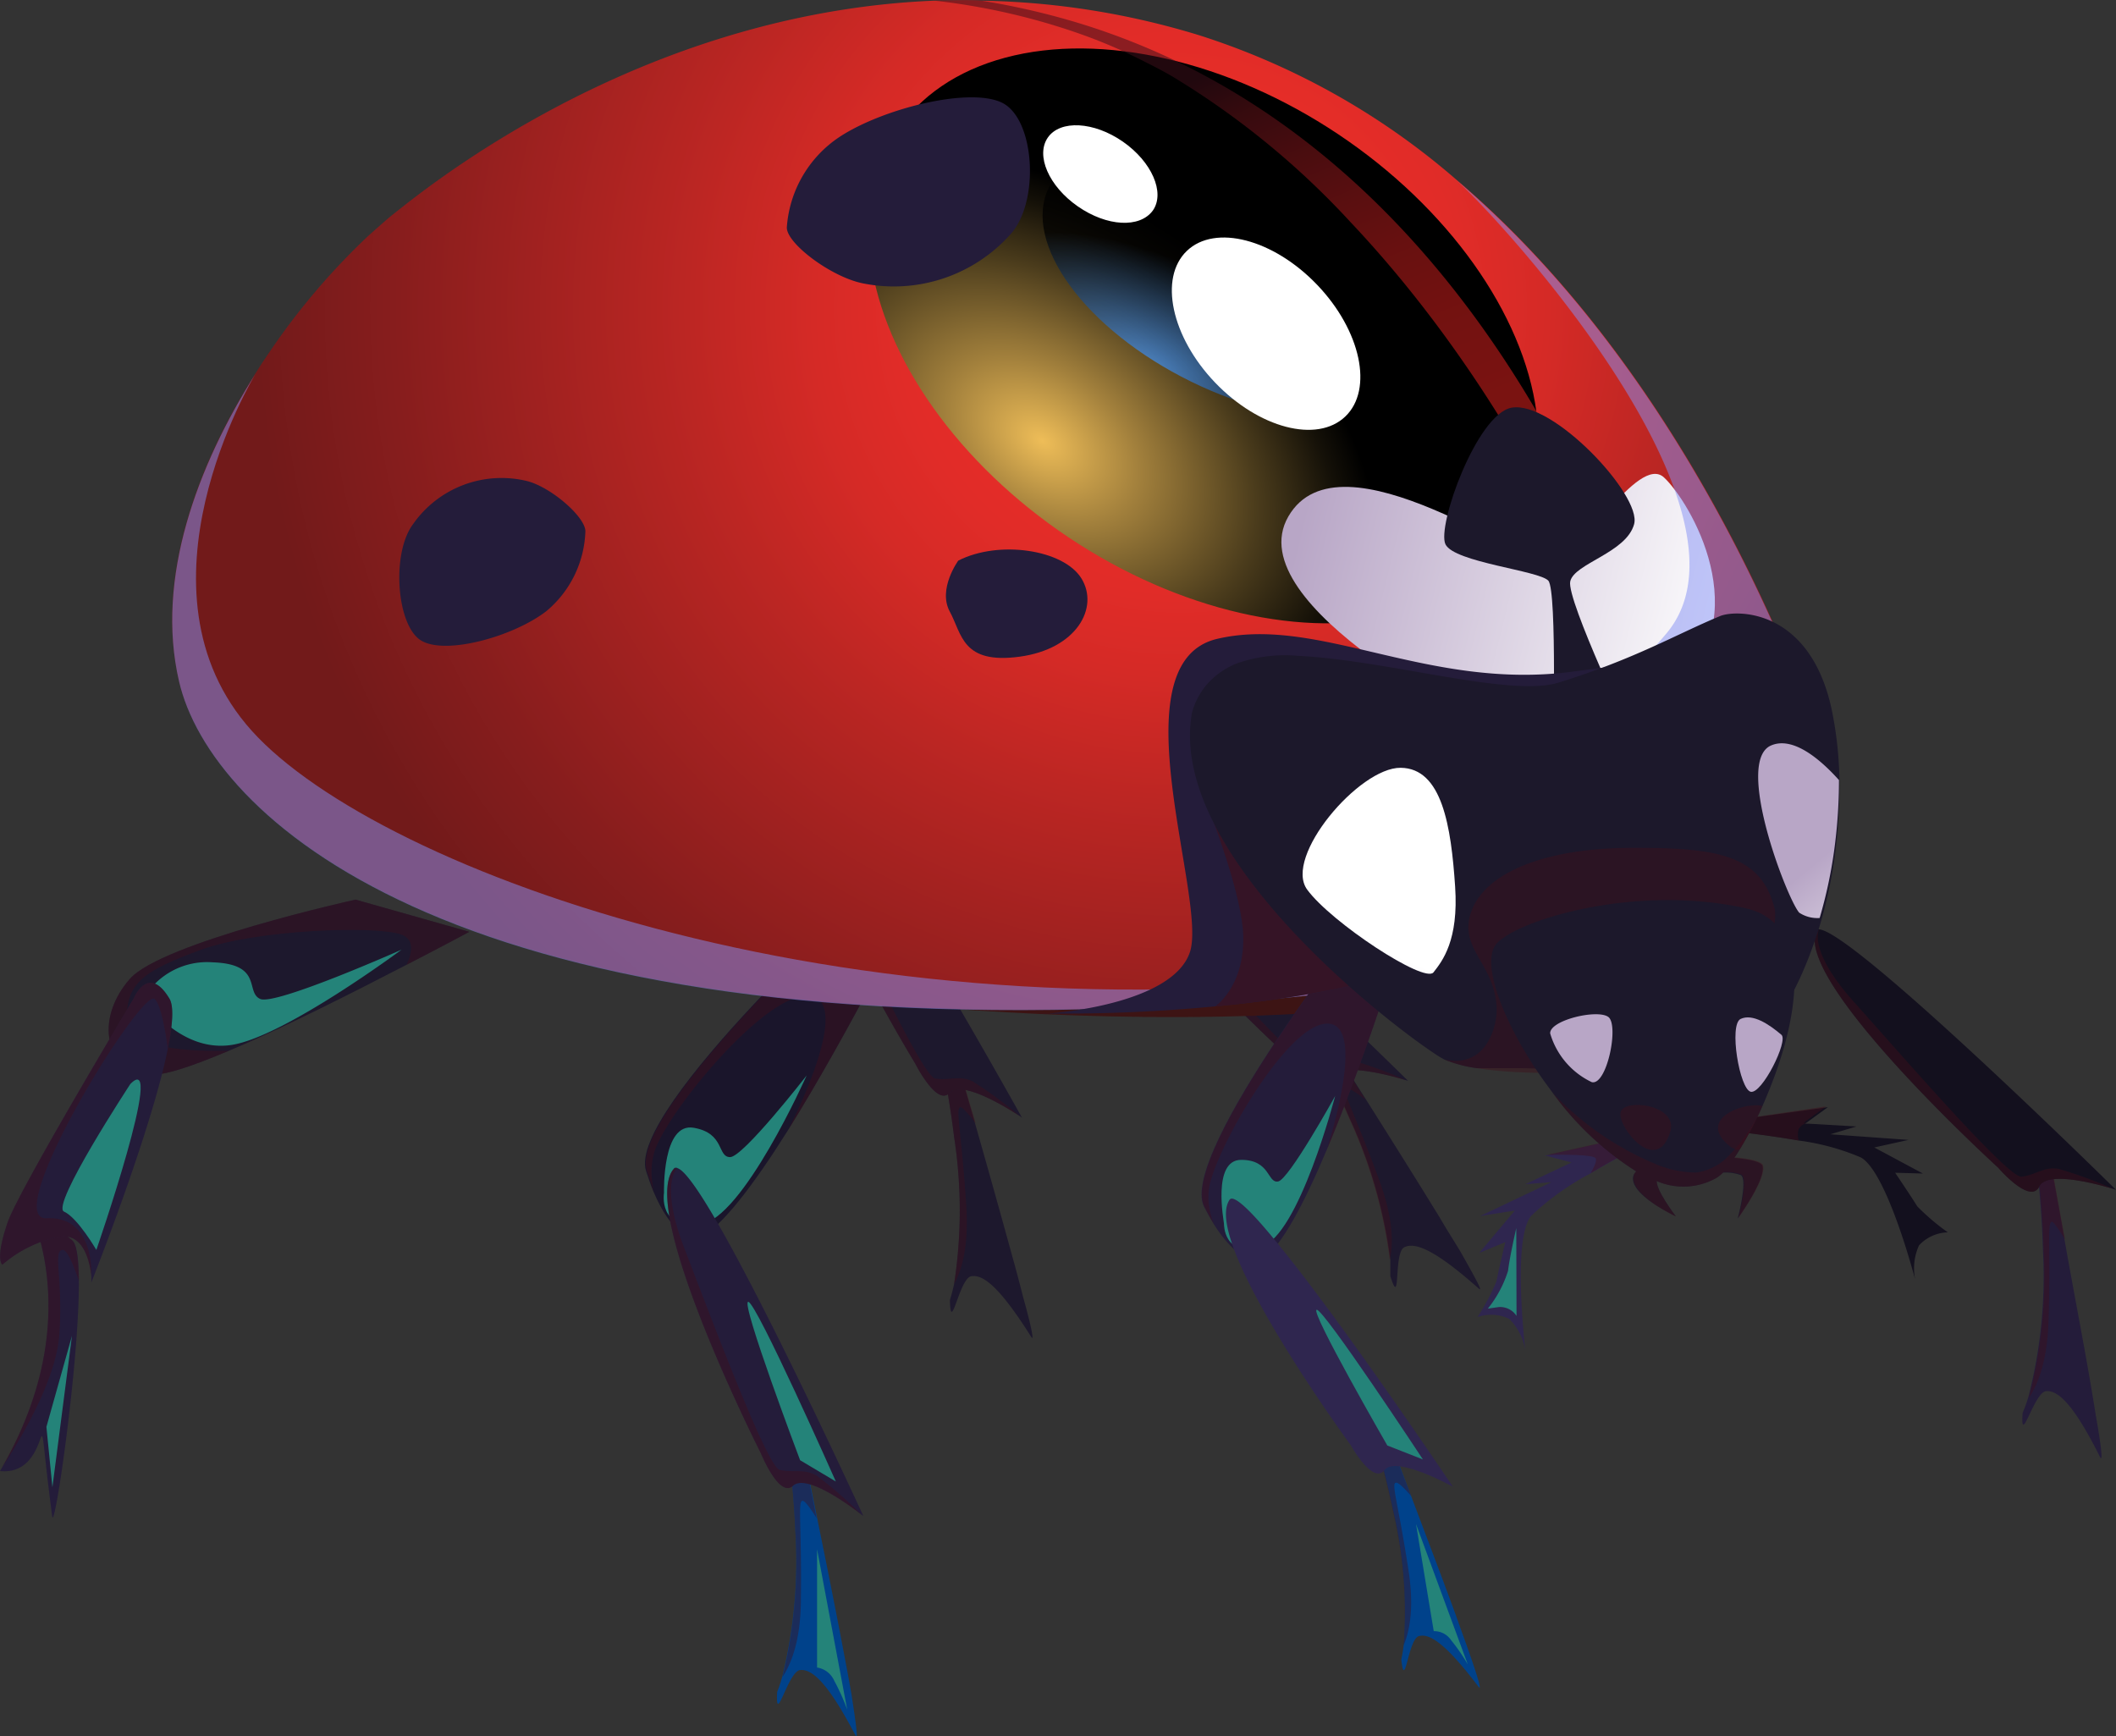 <svg xmlns="http://www.w3.org/2000/svg" xmlns:xlink="http://www.w3.org/1999/xlink" viewBox="0 0 162.3 133.18">
  <rect x="0" y="0" width="162.3" height="133.18" fill="#333333" stroke="none"/>
  <defs>
    <filter id="bbb561c7-63e8-4db6-a931-a74d41edace9" x="25.83" y="-8212.71" width="105.18" height="32766" filterUnits="userSpaceOnUse" color-interpolation-filters="sRGB">
      <feFlood flood-color="#fff" result="bg"/>
      <feBlend in="SourceGraphic" in2="bg"/>
    </filter>
    <mask id="a966d278-0d72-4aaf-a440-10b8d5e22b05" x="25.83" y="-8212.71" width="105.18" height="32766" maskUnits="userSpaceOnUse">
      <g style="filter: url(#bbb561c7-63e8-4db6-a931-a74d41edace9)"/>
    </mask>
    <radialGradient id="b7d645c0-ebcd-4ca3-9a4d-0e700c9ccf94" data-name="Áåçûìÿííûé ãðàäèåíò 24" cx="332.31" cy="146.85" r="65.66" gradientTransform="translate(-267.42 -126.67) rotate(-3.89)" gradientUnits="userSpaceOnUse">
      <stop offset="0" stop-color="#fff"/>
      <stop offset="0.24" stop-color="#fdfdfd"/>
      <stop offset="0.38" stop-color="#f4f4f4"/>
      <stop offset="0.49" stop-color="#e7e7e7"/>
      <stop offset="0.59" stop-color="#d3d3d3"/>
      <stop offset="0.67" stop-color="#b9b9b9"/>
      <stop offset="0.76" stop-color="#9a9a9a"/>
      <stop offset="0.83" stop-color="#747474"/>
      <stop offset="0.9" stop-color="#494949"/>
      <stop offset="0.97" stop-color="#191919"/>
      <stop offset="1"/>
    </radialGradient>
    <filter id="be951932-0b56-4504-952f-a75fcf34bbd7" x="116.8" y="-8212.71" width="15.27" height="32766" filterUnits="userSpaceOnUse" color-interpolation-filters="sRGB">
      <feFlood flood-color="#fff" result="bg"/>
      <feBlend in="SourceGraphic" in2="bg"/>
    </filter>
    <mask id="ab469a13-29ba-419c-92b4-30e295485817" x="116.8" y="-8212.71" width="15.27" height="32766" maskUnits="userSpaceOnUse">
      <g style="filter: url(#be951932-0b56-4504-952f-a75fcf34bbd7)"/>
    </mask>
    <linearGradient id="b38c35e1-bf59-48d8-b2e3-80a7a285e2cb" data-name="Áåçûìÿííûé ãðàäèåíò 213" x1="2128.83" y1="312.98" x2="2122.53" y2="288.78" gradientTransform="matrix(-0.97, -0.24, -0.24, 0.97, 2256.86, 312.58)" gradientUnits="userSpaceOnUse">
      <stop offset="0"/>
      <stop offset="0.41" stop-color="#6e6e6e"/>
      <stop offset="0.82" stop-color="#d6d6d6"/>
      <stop offset="1" stop-color="#fff"/>
    </linearGradient>
    <filter id="b5dba5ea-8b37-41a5-a369-4c6d1fc37a1d" x="103.63" y="-8212.71" width="23" height="32766" filterUnits="userSpaceOnUse" color-interpolation-filters="sRGB">
      <feFlood flood-color="#fff" result="bg"/>
      <feBlend in="SourceGraphic" in2="bg"/>
    </filter>
    <mask id="a4ba878a-cdfb-435a-8c85-ce5865aa3a48" x="103.63" y="-8212.71" width="23" height="32766" maskUnits="userSpaceOnUse">
      <g style="filter: url(#b5dba5ea-8b37-41a5-a369-4c6d1fc37a1d)"/>
    </mask>
    <radialGradient id="aef8ffb1-ac52-4dcf-86cd-0a607c8467f9" cx="165.55" cy="80.79" r="21.34" gradientTransform="translate(-51.4 -33.76) rotate(-0.75)" xlink:href="#b7d645c0-ebcd-4ca3-9a4d-0e700c9ccf94"/>
    <filter id="f49d4669-5cc5-4dbe-b237-d3867a2c5d82" x="111.02" y="-8212.71" width="30.04" height="32766" filterUnits="userSpaceOnUse" color-interpolation-filters="sRGB">
      <feFlood flood-color="#fff" result="bg"/>
      <feBlend in="SourceGraphic" in2="bg"/>
    </filter>
    <mask id="f0c2595a-b383-4bb9-a3ff-94c4d1ad9e5b" x="111.02" y="-8212.71" width="30.04" height="32766" maskUnits="userSpaceOnUse">
      <g style="filter: url(#f49d4669-5cc5-4dbe-b237-d3867a2c5d82)"/>
    </mask>
    <linearGradient id="a2729265-11a3-4cbf-a127-a7fe9a30d555" x1="2127.66" y1="278.51" x2="2121.71" y2="264.73" xlink:href="#b38c35e1-bf59-48d8-b2e3-80a7a285e2cb"/>
    <filter id="ea2775e1-56e8-4bec-ad50-6a4a297e499c" x="115.09" y="-8212.71" width="22.57" height="32766" filterUnits="userSpaceOnUse" color-interpolation-filters="sRGB">
      <feFlood flood-color="#fff" result="bg"/>
      <feBlend in="SourceGraphic" in2="bg"/>
    </filter>
    <mask id="f13805be-9836-4ff2-b5fc-e57c64cdc2f1" x="115.09" y="-8212.71" width="22.57" height="32766" maskUnits="userSpaceOnUse">
      <g style="filter: url(#ea2775e1-56e8-4bec-ad50-6a4a297e499c)"/>
    </mask>
    <linearGradient id="f6ef15de-ddb5-4874-a75e-34a33c261227" x1="2125.38" y1="298.31" x2="2113.96" y2="284.91" xlink:href="#b38c35e1-bf59-48d8-b2e3-80a7a285e2cb"/>
    <filter id="b797d946-b2b4-4d59-8b16-3c79e795e65b" x="93.75" y="-8212.71" width="44.77" height="32766" filterUnits="userSpaceOnUse" color-interpolation-filters="sRGB">
      <feFlood flood-color="#fff" result="bg"/>
      <feBlend in="SourceGraphic" in2="bg"/>
    </filter>
    <mask id="b67a1ee1-c1cc-45c5-a921-ce3a35cec74c" x="93.75" y="-8212.71" width="44.77" height="32766" maskUnits="userSpaceOnUse">
      <g style="filter: url(#b797d946-b2b4-4d59-8b16-3c79e795e65b)"/>
    </mask>
    <linearGradient id="bf2787f1-a0af-4730-9409-89b32a55e460" x1="-533.23" y1="122.33" x2="-532.96" y2="101.54" gradientTransform="matrix(0.99, 0.15, -0.15, 0.99, 659.11, 35.01)" xlink:href="#b38c35e1-bf59-48d8-b2e3-80a7a285e2cb"/>
    <radialGradient id="bed9466b-c36e-4089-b896-07e19d0208e6" data-name="Áåçûìÿííûé ãðàäèåíò 3" cx="90.54" cy="23.64" r="80.53" gradientUnits="userSpaceOnUse">
      <stop offset="0" stop-color="#ed2e29"/>
      <stop offset="0.16" stop-color="#ea2e29"/>
      <stop offset="0.27" stop-color="#e12c28"/>
      <stop offset="0.35" stop-color="#d52a26"/>
      <stop offset="0.47" stop-color="#bc2623"/>
      <stop offset="0.75" stop-color="#871d1d"/>
      <stop offset="0.88" stop-color="#721a1a"/>
    </radialGradient>
    <filter id="ad45067d-a07b-4f88-8843-62d1b263e018" x="25.83" y="2.23" width="105.18" height="64.83" filterUnits="userSpaceOnUse" color-interpolation-filters="sRGB">
      <feFlood flood-color="#fff" result="bg"/>
      <feBlend in="SourceGraphic" in2="bg"/>
    </filter>
    <mask id="e51ccbac-07d3-4271-a9b5-774821f60acb" x="25.83" y="2.23" width="105.18" height="64.83" maskUnits="userSpaceOnUse">
      <g style="mask: url(#a966d278-0d72-4aaf-a440-10b8d5e22b05);filter: url(#ad45067d-a07b-4f88-8843-62d1b263e018)">
        <path d="M26.33,37.94C22.65,24.75,39.14,2.25,75.6,2.23s53.05,38.18,55.13,45.82S124.14,72.83,75,65.11,26.33,37.94,26.33,37.94Z" style="mix-blend-mode: multiply;fill: url(#b7d645c0-ebcd-4ca3-9a4d-0e700c9ccf94)"/>
      </g>
    </mask>
    <radialGradient id="ab917d9d-dcff-4fd6-9d87-99c2dafb9936" data-name="Áåçûìÿííûé ãðàäèåíò 7" cx="332.31" cy="146.85" r="65.66" gradientTransform="translate(-267.42 -126.67) rotate(-3.89)" gradientUnits="userSpaceOnUse">
      <stop offset="0" stop-color="#83bdf4"/>
      <stop offset="0.26" stop-color="#84bbf2"/>
      <stop offset="0.4" stop-color="#89b6e9"/>
      <stop offset="0.52" stop-color="#91acdc"/>
      <stop offset="0.62" stop-color="#9d9ec8"/>
      <stop offset="0.72" stop-color="#ac8cae"/>
      <stop offset="0.8" stop-color="#bf758f"/>
      <stop offset="0.88" stop-color="#d55b6a"/>
      <stop offset="0.96" stop-color="#ee3d3f"/>
      <stop offset="1" stop-color="#ff2923"/>
    </radialGradient>
    <radialGradient id="a9c5d758-ed25-4b38-9f52-b51bcc604033" data-name="Áåçûìÿííûé ãðàäèåíò 185" cx="-2939.92" cy="3176.05" r="27.95" gradientTransform="matrix(0.67, 0, 0, 1.01, 2048.5, -3187.88)" gradientUnits="userSpaceOnUse">
      <stop offset="0" stop-color="#eebd58"/>
      <stop offset="0.29" stop-color="#a2803c"/>
      <stop offset="0.64" stop-color="#4b3c1c"/>
      <stop offset="0.88" stop-color="#151108"/>
      <stop offset="1"/>
    </radialGradient>
    <radialGradient id="ead173cb-7daf-462e-8b06-e924f554fd88" data-name="Áåçûìÿííûé ãðàäèåíò 58" cx="-537.96" cy="-2720.16" r="18.7" gradientTransform="matrix(0.79, 0.38, -0.2, 0.41, -31.17, 1347.93)" gradientUnits="userSpaceOnUse">
      <stop offset="0" stop-color="#4599ff"/>
      <stop offset="1"/>
    </radialGradient>
    <linearGradient id="b8208e6a-2edf-4e2f-97ba-a33398359133" data-name="Áåçûìÿííûé ãðàäèåíò 47" x1="111.48" y1="54.71" x2="91.27" y2="6.36" gradientUnits="userSpaceOnUse">
      <stop offset="0" stop-color="#f02420"/>
      <stop offset="0.27" stop-color="#ee2420"/>
      <stop offset="0.42" stop-color="#e52320"/>
      <stop offset="0.55" stop-color="#d8211f"/>
      <stop offset="0.66" stop-color="#c41f1f"/>
      <stop offset="0.75" stop-color="#aa1c1e"/>
      <stop offset="0.84" stop-color="#8b181d"/>
      <stop offset="0.93" stop-color="#66141b"/>
      <stop offset="1" stop-color="#3f0f1a"/>
    </linearGradient>
    <filter id="b21e79f8-2910-486b-976f-acfdc9a2909d" x="103.63" y="16.97" width="23" height="55.92" filterUnits="userSpaceOnUse" color-interpolation-filters="sRGB">
      <feFlood flood-color="#fff" result="bg"/>
      <feBlend in="SourceGraphic" in2="bg"/>
    </filter>
    <mask id="fdf7077f-cf9d-4ef9-a72b-c5bf53653b71" x="103.63" y="16.97" width="23" height="55.92" maskUnits="userSpaceOnUse">
      <g style="mask: url(#a4ba878a-cdfb-435a-8c85-ce5865aa3a48);filter: url(#b21e79f8-2910-486b-976f-acfdc9a2909d)">
        <path d="M125.21,69.23c.5-.32,1-.63,1.38-1l-.32,2-12.15,2.6c.13,0,8.23-3.16,9.37-8.69s-2.1-17-4.92-24.12S103.81,17.22,103.63,17c13.82,14.58,22.85,35.19,23,45.64a14.79,14.79,0,0,1-1,5.78C125.47,68.68,125.34,69,125.21,69.23Z" style="mix-blend-mode: multiply;fill: url(#aef8ffb1-ac52-4dcf-86cd-0a607c8467f9)"/>
      </g>
    </mask>
    <radialGradient id="b53f28cf-6362-4dc9-b457-0b4475ee4fbb" cx="165.55" cy="80.79" r="21.34" gradientTransform="translate(-51.4 -33.76) rotate(-0.75)" xlink:href="#ab917d9d-dcff-4fd6-9d87-99c2dafb9936"/>
    <linearGradient id="fb919a2f-4237-422b-b0d7-e94ce96039d0" data-name="Áåçûìÿííûé ãðàäèåíò 66" x1="-841.19" y1="127.91" x2="-807.41" y2="127.91" gradientTransform="matrix(0.97, 0.24, -0.24, 0.97, 945.35, 122.47)" gradientUnits="userSpaceOnUse">
      <stop offset="0" stop-color="#b8a6c6"/>
      <stop offset="1" stop-color="#fff"/>
    </linearGradient>
    <linearGradient id="b4b13b6c-b42b-4b93-b551-e5e000f94562" x1="2119.62" y1="274.02" x2="2108.16" y2="282.45" gradientTransform="matrix(-0.97, -0.24, -0.24, 0.97, 2256.86, 312.58)" xlink:href="#fb919a2f-4237-422b-b0d7-e94ce96039d0"/>
    <filter id="aa3cf04b-4c6b-428d-823b-67999a192908" x="111.02" y="46.48" width="30.04" height="33.14" filterUnits="userSpaceOnUse" color-interpolation-filters="sRGB">
      <feFlood flood-color="#fff" result="bg"/>
      <feBlend in="SourceGraphic" in2="bg"/>
    </filter>
    <mask id="afef6242-544d-4c32-84f9-6e1463408ce8" x="111.02" y="46.48" width="30.04" height="33.14" maskUnits="userSpaceOnUse">
      <g style="mask: url(#f0c2595a-b383-4bb9-a3ff-94c4d1ad9e5b);filter: url(#aa3cf04b-4c6b-428d-823b-67999a192908)">
        <path d="M111,51.37c3.42.88,6.45,1.53,8.27,1.14,6-1.27,9.36-2.88,12.83-4,1.25-.39,6.85,0,7.85,7.8a36.25,36.25,0,0,1-.42,12c-1.11,4.84-2.78,9.88-5.84,11.24a7.79,7.79,0,0,0,.81-.46,5.79,5.79,0,0,0,1-.75c2.22-2.12,4.43-7.6,5.2-13.21a33.48,33.48,0,0,0-.25-11.46c-1.69-7.67-7.31-7.57-8.53-7.06-3.35,1.38-6.55,3.3-12.41,5.1C117.7,52.34,114.56,52,111,51.37Z" style="mix-blend-mode: multiply;fill: url(#a2729265-11a3-4cbf-a127-a7fe9a30d555)"/>
      </g>
    </mask>
    <linearGradient id="bfa59c91-830f-43d4-a679-fcbbd32f79ce" data-name="Áåçûìÿííûé ãðàäèåíò 91" x1="2127.66" y1="278.51" x2="2121.71" y2="264.73" gradientTransform="matrix(-0.97, -0.24, -0.24, 0.97, 2256.86, 312.58)" gradientUnits="userSpaceOnUse">
      <stop offset="0"/>
      <stop offset="0.11" stop-color="#000912"/>
      <stop offset="0.72" stop-color="#003d79"/>
      <stop offset="1" stop-color="#0052a2"/>
    </linearGradient>
    <linearGradient id="e8180565-f35b-43e9-a2e9-c760abd3d2c7" x1="2128.86" y1="295.97" x2="2124.01" y2="299.52" gradientTransform="matrix(-0.97, -0.24, -0.24, 0.97, 2256.86, 312.58)" xlink:href="#fb919a2f-4237-422b-b0d7-e94ce96039d0"/>
    <linearGradient id="f6986707-70d0-4ece-b308-0d6e1d56c24a" x1="2116.33" y1="293.52" x2="2111.82" y2="296.84" gradientTransform="matrix(-0.97, -0.24, -0.24, 0.97, 2256.86, 312.58)" xlink:href="#fb919a2f-4237-422b-b0d7-e94ce96039d0"/>
    <filter id="ad5f1483-eb43-4b04-90fc-fb98a501a0cf" x="115.09" y="68.99" width="22.57" height="21.79" filterUnits="userSpaceOnUse" color-interpolation-filters="sRGB">
      <feFlood flood-color="#fff" result="bg"/>
      <feBlend in="SourceGraphic" in2="bg"/>
    </filter>
    <mask id="eb3b2f87-46a4-400c-9bb9-8a0b07b47b58" x="115.09" y="68.99" width="22.57" height="21.79" maskUnits="userSpaceOnUse">
      <g style="mask: url(#f13805be-9836-4ff2-b5fc-e57c64cdc2f1);filter: url(#ad5f1483-eb43-4b04-90fc-fb98a501a0cf)">
        <path d="M115.09,72.08a30,30,0,0,1,17.2-1.53c8.06,1.77,1.2,17.14-1.64,20.24a4.78,4.78,0,0,0,1.08-.5c2.39-1.5,10.71-18.79,2.13-20.68C125.79,67.84,117.25,70.24,115.09,72.08Z" style="mix-blend-mode: multiply;fill: url(#f6ef15de-ddb5-4874-a75e-34a33c261227)"/>
      </g>
    </mask>
    <linearGradient id="e731482c-cdd8-4d22-b6c3-bd28efa95e46" x1="2125.38" y1="298.31" x2="2113.96" y2="284.91" xlink:href="#bfa59c91-830f-43d4-a679-fcbbd32f79ce"/>
    <linearGradient id="a92c3c37-bf1a-45cc-afeb-336e5193ce13" x1="2146.24" y1="295.49" x2="2144.35" y2="284.54" gradientTransform="matrix(-0.97, -0.24, -0.24, 0.97, 2256.86, 312.58)" xlink:href="#fb919a2f-4237-422b-b0d7-e94ce96039d0"/>
    <filter id="eb18be92-436c-4f89-8c24-35717fcf2c2f" x="93.75" y="51.51" width="44.77" height="25.98" filterUnits="userSpaceOnUse" color-interpolation-filters="sRGB">
      <feFlood flood-color="#fff" result="bg"/>
      <feBlend in="SourceGraphic" in2="bg"/>
    </filter>
    <mask id="acb5409a-4cca-4793-b4b9-c28c97a066fd" x="93.75" y="51.51" width="44.77" height="25.98" maskUnits="userSpaceOnUse">
      <g style="mask: url(#b67a1ee1-c1cc-45c5-a921-ce3a35cec74c);filter: url(#eb18be92-436c-4f89-8c24-35717fcf2c2f)">
        <path d="M135.92,53.05c-3.64-2.88-10.55,2.15-17.77,1.47S96.8,49,94.71,53.17s-1.29,14,7.87,20.53,10,2.89,9.56,1.6-2.18-7.4,1.08-9.93c10.49-8.16,23,1.87,24.59-.93S138.22,54.87,135.92,53.05Z" style="mix-blend-mode: multiply;fill: url(#bf2787f1-a0af-4730-9409-89b32a55e460)"/>
      </g>
    </mask>
    <linearGradient id="ab3383d3-4bb6-425a-b2cc-efb112a3a774" data-name="Áåçûìÿííûé ãðàäèåíò 80" x1="-533.23" y1="122.33" x2="-532.96" y2="101.54" gradientTransform="matrix(0.99, 0.15, -0.15, 0.99, 659.11, 35.01)" gradientUnits="userSpaceOnUse">
      <stop offset="0"/>
      <stop offset="0.66" stop-color="#195a53"/>
      <stop offset="1" stop-color="#248379"/>
    </linearGradient>
    <filter id="a831cce0-5a9a-42b9-b381-b77e335fb786" x="116.8" y="70.51" width="15.27" height="17.75" filterUnits="userSpaceOnUse" color-interpolation-filters="sRGB">
      <feFlood flood-color="#fff" result="bg"/>
      <feBlend in="SourceGraphic" in2="bg"/>
    </filter>
    <mask id="ef3fc49c-ff36-47a6-8a82-649f73ca1f9d" x="116.8" y="70.51" width="15.27" height="17.75" maskUnits="userSpaceOnUse">
      <g style="mask: url(#ab469a13-29ba-419c-92b4-30e295485817);filter: url(#a831cce0-5a9a-42b9-b381-b77e335fb786)">
        <path d="M129.78,88.22c-1.38.72-13.85-8.22-12.94-12.94s7.67-5.12,9.79-4.59C133.35,72.39,133.13,86.45,129.78,88.22Z" style="mix-blend-mode: multiply;fill: url(#b38c35e1-bf59-48d8-b2e3-80a7a285e2cb)"/>
      </g>
    </mask>
    <linearGradient id="bb4cbc29-c4d0-4773-bbad-86548741c8ca" x1="2128.83" y1="312.98" x2="2122.53" y2="288.78" gradientTransform="matrix(-0.97, -0.24, -0.24, 0.97, 2256.86, 312.58)" xlink:href="#ab3383d3-4bb6-425a-b2cc-efb112a3a774"/>
  </defs>
  <g style="isolation: isolate">
    <g id="bf304a12-0402-4408-970c-f95ff7ec522d" data-name="Layer 2">
      <g id="f52ac4de-a4e6-476f-8c10-afb98c45f55c" data-name="Ñëîé 1">
        <g>
          <g>
            <path d="M113.42,98.83c-3.38-3-4.89-3.58-5.72-3.16s-.23,4.83-1.06,2.21c0-.41,0-.83,0-1.26a37,37,0,0,0-3.12-10.85c-1.54-3.57-3.06-6.25-3.06-6.25l1.31.1,3,4.71c1.74,2.75,3.92,6.22,5.68,9.09.58,1,1.12,1.83,1.58,2.6,0,0,0,0,0,0h0v0C113.15,98,113.79,99.16,113.42,98.83Z" style="fill: #1d182d"/>
            <path d="M112,96.05h0l0,0Z" style="fill: #241c3a"/>
            <path d="M104.73,84.33c-.65-.49-1.31-.93-1.48-.87-.37.14.61,1.8,2.54,7.06,1.13,3.09,1.06,5,.81,6.1a37,37,0,0,0-3.12-10.85c-1.54-3.57-3.06-6.25-3.06-6.25l1.31.1Z" style="fill: #3f0f1a;opacity: 0.43;mix-blend-mode: multiply"/>
            <path d="M94.92,37.31s-1,11.2-2.83,20c-1,4.74-2.12,8.81-3.44,10.12-.39.38-2.07.5-4.56-2.14A15.77,15.77,0,0,1,83,64.1C80,60.21,91.68,37.25,91.68,37.25Z" style="fill: #241c3a"/>
            <path d="M84.91,65.17c-.07-.19-2-5,.35-5.51s2.52,1.48,3.38,1.16,3.26-7.94,3.26-7.94-.66,12-3.57,13.57S84.91,65.17,84.91,65.17Z" style="fill: #248379;mix-blend-mode: color-dodge"/>
            <path d="M108,82.9l-.17-.05c-.92-.28-5.08-1.48-5.7-.2-.7,1.44-3.16-1.44-3.16-1.44S83.74,67.33,84.92,63.26c0,0,0-.1,0-.14A.23.23,0,0,1,85.2,63h0C87.71,62.88,108,82.9,108,82.9Z" style="fill: #1d182d"/>
            <polygon points="85.2 62.98 85.2 62.98 85.2 62.98 85.2 62.98" style="fill: #3f0f1a;opacity: 0.43;mix-blend-mode: multiply"/>
            <path d="M107.84,82.85c-.92-.28-5.08-1.48-5.7-.2-.7,1.44-3.16-1.44-3.16-1.44S83.74,67.33,84.92,63.26L85.2,63s-.92,1.57,2.68,5.59S99.76,82,100.77,81.89s1.72-.79,2.84-.59A32.21,32.21,0,0,1,107.84,82.85Z" style="fill: #3f0f1a;opacity: 0.43;mix-blend-mode: multiply"/>
            <path d="M94.92,37.31s-1,11.2-2.83,20h0c0-.12,1.29-11-2-10.26s-7.26,12.67-6.93,15.55a5.56,5.56,0,0,0,1,2.69A15.77,15.77,0,0,1,83,64.1C80,60.21,91.68,37.25,91.68,37.25Z" style="fill: #3f0f1a;opacity: 0.43;mix-blend-mode: multiply"/>
          </g>
          <g>
            <path d="M79.09,102.53c-2.4-3.8-3.68-4.81-4.6-4.64s-1.57,4.57-1.63,1.82c.12-.39.23-.8.32-1.22a36.81,36.81,0,0,0,0-11.29c-.47-3.86-1.17-6.86-1.17-6.86l1.23.47,1.55,5.36c.89,3.12,2,7.07,2.89,10.32.3,1.07.56,2.07.78,2.94a0,0,0,0,1,0,0h0C79.08,101.64,79.36,103,79.09,102.53Z" style="fill: #1d182d"/>
            <path d="M78.52,99.47h0v0Z" style="fill: #241c3a"/>
            <path d="M74.84,86.17c-.49-.65-1-1.26-1.18-1.25-.39,0,.08,1.89.45,7.49.22,3.28-.39,5.12-.93,6.08a36.81,36.81,0,0,0,0-11.29c-.47-3.86-1.17-6.86-1.17-6.86l1.23.47Z" style="fill: #3f0f1a;opacity: 0.43;mix-blend-mode: multiply"/>
            <path d="M78.65,38.29S74.5,48.74,70.3,56.73c-2.25,4.28-4.51,7.85-6.15,8.74-.48.26-2.12-.11-3.77-3.34a15,15,0,0,1-.67-1.48c-1.85-4.59,15.85-23.33,15.85-23.33Z" style="fill: #241c3a"/>
            <path d="M61.21,62.2c0-.19-.55-5.38,1.89-5.18s2,2.13,2.91,2.06,5.36-6.7,5.36-6.7-4,11.37-7.24,12S61.21,62.2,61.21,62.2Z" style="fill: #248379;mix-blend-mode: color-dodge"/>
            <path d="M78.39,85.73l-.15-.11c-.8-.53-4.46-2.85-5.42-1.79s-2.63-2.27-2.63-2.27S59.48,64,61.76,60.38l.09-.12a.22.22,0,0,1,.26-.07h0C64.54,60.8,78.39,85.73,78.39,85.73Z" style="fill: #1d182d"/>
            <polygon points="62.11 60.19 62.11 60.19 62.1 60.19 62.11 60.19" style="fill: #3f0f1a;opacity: 0.43;mix-blend-mode: multiply"/>
            <path d="M78.24,85.62c-.8-.53-4.46-2.85-5.42-1.79s-2.63-2.27-2.63-2.27S59.48,64,61.76,60.38l.35-.19s-1.33,1.25,1,6.12,7.61,16.22,8.61,16.41,1.88-.28,2.9.23A32.72,32.72,0,0,1,78.24,85.62Z" style="fill: #3f0f1a;opacity: 0.43;mix-blend-mode: multiply"/>
            <path d="M78.65,38.29S74.5,48.74,70.3,56.73h0c0-.12,4.33-10.17.93-10.43s-10.53,10.12-11,13a5.61,5.61,0,0,0,.18,2.86,15,15,0,0,1-.67-1.48c-1.85-4.59,15.85-23.33,15.85-23.33Z" style="fill: #3f0f1a;opacity: 0.43;mix-blend-mode: multiply"/>
          </g>
          <g>
            <path d="M65.61,133.09c-2.1-4-3.3-5.08-4.23-5s-1.92,4.43-1.77,1.68A11.83,11.83,0,0,0,60,128.6,36.8,36.8,0,0,0,61,117.35c-.17-3.89-.64-6.93-.64-6.93l1.19.56s.49,2.33,1.13,5.47,1.46,7.21,2.08,10.51c.21,1.1.4,2.12.55,3,0,0,0,0,0,0h0v0C65.66,132.21,65.84,133.54,65.61,133.09Z" style="fill: #00428b"/>
            <path d="M62.67,118.83v9.07a1.71,1.71,0,0,1,1.31,1,16.12,16.12,0,0,1,1,2.22Z" style="fill: #248379;mix-blend-mode: color-dodge"/>
            <path d="M62.64,116.45c-.43-.69-.89-1.34-1.08-1.34-.39,0-.06,1.9-.13,7.51,0,3.28-.79,5.07-1.41,6A36.8,36.8,0,0,0,61,117.35c-.17-3.89-.64-6.93-.64-6.93l1.19.56S62,113.31,62.64,116.45Z" style="fill: #3f0f1a;opacity: 0.43;mix-blend-mode: multiply"/>
            <path d="M70.18,69s-5,10.09-9.76,17.72c-2.58,4.1-5.11,7.48-6.82,8.24-.5.22-2.11-.27-3.5-3.62-.19-.45-.37-1-.55-1.53-1.48-4.73,17.62-22,17.62-22Z" style="fill: #1a152b"/>
            <path d="M50.93,91.5c0-.2-.13-5.42,2.28-5S55,88.75,56,88.75s5.87-6.26,5.87-6.26-4.89,11-8.15,11.42S50.93,91.5,50.93,91.5Z" style="fill: #248379;mix-blend-mode: color-dodge"/>
            <path d="M66.22,116.28l-.15-.11c-.75-.59-4.21-3.19-5.25-2.21s-2.45-2.47-2.45-2.47S49.06,93.1,51.62,89.72l.09-.12a.24.24,0,0,1,.26,0h0C54.35,90.35,66.22,116.28,66.22,116.28Z" style="fill: #241c3a"/>
            <path d="M61.37,112l2.74,1.63S58,99.85,57.39,99.85,61.37,112,61.37,112Z" style="fill: #248379;mix-blend-mode: color-dodge"/>
            <path d="M66.07,116.17c-.75-.59-4.21-3.19-5.25-2.21s-2.45-2.47-2.45-2.47S49.06,93.1,51.62,89.72l.35-.17s-1.42,1.14.52,6.19,6.33,16.76,7.31,17,1.89-.13,2.87.46A32.34,32.34,0,0,1,66.07,116.17Z" style="fill: #3f0f1a;opacity: 0.43;mix-blend-mode: multiply"/>
            <path d="M70.18,69s-5,10.09-9.76,17.72h0c.06-.11,5.11-9.8,1.74-10.32s-11.29,9.27-12,12.07a5.6,5.6,0,0,0,0,2.87c-.19-.45-.37-1-.55-1.53-1.48-4.73,17.62-22,17.62-22Z" style="fill: #3f0f1a;opacity: 0.43;mix-blend-mode: multiply"/>
          </g>
          <g>
            <path d="M4,116.28c-1.52-11.67.46-3-4-3.45l.15-.26h0c7-12.19,1.54-21,1.54-21a47.72,47.72,0,0,0,3.84,3.56c.36.27.51,1.43.52,3.08C6.09,104.48,4.16,117.73,4,116.28Z" style="fill: #241c3a"/>
            <polygon points="4.02 114.07 3.56 109.44 5.52 102.46 4.02 114.07" style="fill: #248379;mix-blend-mode: color-dodge"/>
            <path d="M6.05,98.24c-.43-1.28-.91-2.4-1.25-2.37-.78.06.07,2.28-.26,6.59-.29,3.76-3.57,8.88-4.39,10.1,7-12.19,1.54-21,1.54-21a47.72,47.72,0,0,0,3.84,3.56C5.89,95.43,6,96.59,6.05,98.24Z" style="fill: #3f0f1a;opacity: 0.43;mix-blend-mode: multiply"/>
            <path d="M36,71.47S34,72.55,31.18,74c-3.87,2-9.34,4.8-13.64,6.6-2.83,1.19-5.16,2-6.16,1.79-3.65-.59-3.89-4.51-1.42-7.31S27.27,69,27.27,69Z" style="fill: #1d182d"/>
            <path d="M11,76.61a5.64,5.64,0,0,1,5.31-2.8c3.89.13,2.48,2.29,3.65,2.81s10.84-3.78,10.84-3.78-8.95,6.65-13,7.3S11,76.61,11,76.61Z" style="fill: #248379;mix-blend-mode: color-dodge"/>
            <path d="M31.18,74c.42-.87.65-1.92-.37-2.31-1.89-.72-11.19-.4-15.43,1.17s-5.77,2.48-5.65,5.49c.08,2.09,4.89,2.31,7.81,2.25-2.83,1.19-5.16,2-6.16,1.79-3.65-.59-3.89-4.51-1.42-7.31S27.27,69,27.27,69L36,71.47S34,72.55,31.18,74Z" style="fill: #3f0f1a;opacity: 0.43;mix-blend-mode: multiply"/>
            <path d="M12.87,80.46C11.57,86.88,7,98.38,7,98.38a4.34,4.34,0,0,0,0-.57c-.13-1.09-.62-3.32-2.53-2.94A9.64,9.64,0,0,0,.18,97s-.59-.37.42-3.28c.88-2.51,9.66-17.15,9.66-17.15s1.09-2.68,2.72,0C13.35,77.13,13.25,78.58,12.87,80.46Z" style="fill: #241c3a"/>
            <path d="M10,83.14s-6.13,9.33-5.09,9.79,2.48,2.94,2.48,2.94S12.76,80.34,10,83.14Z" style="fill: #248379;mix-blend-mode: color-dodge"/>
            <path d="M12.87,80.46c-.22-1.68-.56-3.4-1-3.84-1-.91-12,17-8.29,16.82S7,97.81,7,97.81c-.13-1.09-.62-3.32-2.53-2.94A9.64,9.64,0,0,0,.18,97s-.59-.37.42-3.28c.88-2.51,9.66-17.15,9.66-17.15s1.09-2.68,2.72,0C13.35,77.13,13.25,78.58,12.87,80.46Z" style="fill: #3f0f1a;opacity: 0.43;mix-blend-mode: multiply"/>
          </g>
          <path d="M62.25,76.31s51.84,7.08,72.64-7.65S98.45,15.82,98.45,15.82Z" style="fill: #3d1414"/>
          <path d="M139.85,58.15a7.27,7.27,0,0,1-.51,2.18,9.21,9.21,0,0,1-.67,1.4,16.45,16.45,0,0,1-4.83,5c-6.32,4.53-19.27,9.3-45.75,10.48-53.74,2.42-72-14.7-74.36-25-1.83-7.88,1.41-16.55,5.89-23.61h0c.2-.31.39-.62.59-.92l.16-.23c.05-.08.1-.16.16-.24l0,0a53.22,53.22,0,0,1,7.59-9c.5-.46,1-.89,1.44-1.28s.92-.75,1.45-1.17C37.46,10.69,52.42.84,71.68.05c1.18,0,2.37-.06,3.58,0A60.28,60.28,0,0,1,92,2.71a56,56,0,0,1,19.69,11.06h0c19.93,16.91,28.19,43.92,28.19,43.92A3.26,3.26,0,0,1,139.85,58.15Z" style="fill: url(#bed9466b-c36e-4089-b896-07e19d0208e6)"/>
          <path d="M31.69,40.19a8.28,8.28,0,0,1,8.71-3.3c1.86.46,4.5,2.76,4.5,3.86a8.32,8.32,0,0,1-3,6.13c-2.5,1.93-7.67,3.38-9.58,2.26S30,42.42,31.69,40.19Z" style="fill: #241c3a"/>
          <g style="mask: url(#e51ccbac-07d3-4271-a9b5-774821f60acb)">
            <path d="M26.33,37.94C22.65,24.75,39.14,2.25,75.6,2.23s53.05,38.18,55.13,45.82S124.14,72.83,75,65.11,26.33,37.94,26.33,37.94Z" style="opacity: 0.22;mix-blend-mode: color-dodge;fill: url(#ab917d9d-dcff-4fd6-9d87-99c2dafb9936)"/>
          </g>
          <path d="M139.34,60.33c-1.9,4.91-10.74,15.11-51.25,16.92-53.74,2.42-72-14.7-74.36-25-1.83-7.88,1.41-16.55,5.89-23.61-.22.36-10,16.64-.31,27.41s47,24.64,89.76,18.22C126.5,71.65,135.18,66.05,139.34,60.33Z" style="fill: #8390f4;opacity: 0.51;mix-blend-mode: multiply"/>
          <ellipse cx="92.31" cy="25.76" rx="18.6" ry="28.29" transform="translate(19.63 88.23) rotate(-56.27)" style="mix-blend-mode: color-dodge;fill: url(#a9c5d758-ed25-4b38-9f52-b51bcc604033)"/>
          <path d="M109.81,28.77c-2.08,4.25-10.34,4.48-18.45.5s-13-10.64-10.91-14.89,10.35-4.47,18.45-.5S111.89,24.52,109.81,28.77Z" style="opacity: 0.74;mix-blend-mode: color-dodge;fill: url(#ead173cb-7daf-462e-8b06-e924f554fd88)"/>
          <path d="M130.31,64.46a15.37,15.37,0,0,1-3.72,3.82c-.43.32-.88.63-1.38,1,.13-.27.26-.55.37-.84a14.79,14.79,0,0,0,1-5.78c-.13-10.45-9.17-31-23-45.63h0A62.41,62.41,0,0,0,89.93,5.87h0c-.65-.38-1.31-.73-2-1.07l0,0h0a40.28,40.28,0,0,0-5.43-2.32A50.77,50.77,0,0,0,71.68.05c1.18,0,2.37-.06,3.58,0A55.82,55.82,0,0,1,82.9,1.82a53.23,53.23,0,0,1,8.34,3.37C118.7,19.11,127.78,53.25,129,60.57A11.4,11.4,0,0,0,130.31,64.46Z" style="opacity: 0.53;mix-blend-mode: multiply;fill: url(#b8208e6a-2edf-4e2f-97ba-a33398359133)"/>
          <g style="mask: url(#fdf7077f-cf9d-4ef9-a72b-c5bf53653b71)">
            <path d="M125.21,69.23c.5-.32,1-.63,1.38-1l-.32,2-12.15,2.6c.13,0,8.23-3.16,9.37-8.69s-2.1-17-4.92-24.12S103.81,17.22,103.63,17c13.82,14.58,22.85,35.19,23,45.64a14.79,14.79,0,0,1-1,5.78C125.47,68.68,125.34,69,125.21,69.23Z" style="opacity: 0.22;mix-blend-mode: color-dodge;fill: url(#b53f28cf-6362-4dc9-b457-0b4475ee4fbb)"/>
          </g>
          <g>
            <path d="M161.08,111.76c-2-4-3.21-5.14-4.14-5.06s-2,4.41-1.8,1.66a11,11,0,0,0,.43-1.18,37,37,0,0,0,1.13-11.24c-.11-3.89-.53-6.93-.53-6.93l1.18.57s.45,2.33,1,5.49,1.34,7.23,1.91,10.54c.19,1.1.36,2.12.5,3a0,0,0,0,0,0,0h0v0C161.16,110.87,161.31,112.2,161.08,111.76Z" style="fill: #241c3a"/>
            <path d="M160.81,108.65h0v0Z" style="fill: #241c3a"/>
            <path d="M158.39,95.07c-.42-.7-.87-1.35-1-1.36-.4,0-.1,1.89-.26,7.5-.09,3.29-.87,5.06-1.51,6a37,37,0,0,0,1.13-11.24c-.11-3.89-.53-6.93-.53-6.93l1.18.57S157.8,91.91,158.39,95.07Z" style="fill: #3f0f1a;opacity: 0.43;mix-blend-mode: multiply"/>
            <path d="M162.3,91.26l-.18-.06c-.91-.28-5.07-1.48-5.7-.2-.7,1.44-3.16-1.44-3.16-1.44s-15.24-13.88-14-18a.78.78,0,0,1,0-.14.21.21,0,0,1,.22-.14h0C142,71.23,162.3,91.26,162.3,91.26Z" style="fill: #13101e"/>
            <polygon points="137.4 68 137.4 68 137.4 68 137.4 68" style="fill: #3f0f1a;opacity: 0.43;mix-blend-mode: multiply"/>
            <path d="M162.12,91.2c-.91-.28-5.07-1.48-5.7-.2-.7,1.44-3.16-1.44-3.16-1.44s-15.24-13.88-14-18l.27-.28s-.92,1.57,2.69,5.59S154,90.35,155.05,90.25s1.72-.8,2.84-.6A33.14,33.14,0,0,1,162.12,91.2Z" style="fill: #3f0f1a;opacity: 0.43;mix-blend-mode: multiply"/>
          </g>
          <polygon points="59.8 84.07 59.8 84.07 59.8 84.07 59.8 84.07" style="fill: #3f0f1a;opacity: 0.43;mix-blend-mode: multiply"/>
          <path d="M77.55,17.92a12,12,0,0,1-11.38,3.81c-2.42-.49-5.83-3.05-5.82-4.28a9.08,9.08,0,0,1,4-6.92c3.29-2.19,10-3.88,12.51-2.65S79.76,15.4,77.55,17.92Z" style="fill: #241c3a"/>
          <path d="M73.5,43c3.1-1.59,8.08-.86,9.45,1.37s-.36,5.41-4.76,6-4.4-1.73-5.34-3.46S73.5,43,73.5,43Z" style="fill: #241c3a"/>
          <g>
            <path d="M113.41,129.38c-2.5-3.3-3.75-4.12-4.58-3.89s-1.08,4.31-1.35,1.79c.08-.36.14-.74.19-1.14a33.74,33.74,0,0,0-.83-10.34c-.73-3.5-1.61-6.19-1.61-6.19l1.16.33s.79,2,1.84,4.79,2.4,6.32,3.46,9.22c.35,1,.67,1.86.94,2.63v0h0C113.33,128.57,113.68,129.74,113.41,129.38Z" style="fill: #00428b"/>
            <path d="M112.65,126.62h0v0Z" style="fill: #241c3a"/>
            <path d="M108.61,116.89l1.36,8.22a1.56,1.56,0,0,1,1.33.69,14,14,0,0,1,1.28,1.86Z" style="fill: #248379;mix-blend-mode: color-dodge"/>
            <path d="M108.23,114.73c-.5-.56-1-1.08-1.18-1-.35.06.23,1.73,1,6.82.45,3,0,4.72-.39,5.64a33.74,33.74,0,0,0-.83-10.34c-.73-3.5-1.61-6.19-1.61-6.19l1.16.33S107.18,112,108.23,114.73Z" style="fill: #3f0f1a;opacity: 0.43;mix-blend-mode: multiply"/>
            <path d="M108,70.6s-3,9.89-6.21,17.53c-1.72,4.09-3.51,7.54-5,8.48-.41.28-1.95.07-3.71-2.75-.24-.39-.48-.82-.73-1.31-2-4.06,12.68-22.6,12.68-22.6Z" style="fill: #241c3a"/>
            <path d="M93.88,93.86c0-.18-.93-4.9,1.32-4.9s2,1.8,2.83,1.66,4.38-6.56,4.38-6.56-2.78,10.73-5.68,11.57S93.88,93.86,93.88,93.86Z" style="fill: #248379;mix-blend-mode: color-dodge"/>
            <path d="M106.2,112.75c.8-1,4.33.79,5.1,1.21l.15.09s-8-11.92-13.11-18.25c-1.78-2.23-3.21-3.77-3.8-3.86h0a.21.21,0,0,0-.23.08.75.75,0,0,0-.07.12c-1,1.85,1.78,7.08,4.55,11.55,2.41,3.88,4.83,7.18,4.83,7.18S105.31,113.92,106.2,112.75Z" style="fill: #2f264f"/>
            <path d="M106.41,110.87l2.73,1.07s-7.62-11.57-8.15-11.48S106.41,110.87,106.41,110.87Z" style="fill: #248379;mix-blend-mode: color-dodge"/>
            <polygon points="94.54 91.94 94.54 91.94 94.54 91.94 94.54 91.94" style="fill: #3f0f1a;opacity: 0.43;mix-blend-mode: multiply"/>
            <path d="M108,70.6s-3,9.89-6.21,17.53h0c0-.11,3.17-9.65,0-9.62S93,88.6,92.72,91.25a5.21,5.21,0,0,0,.39,2.61c-.24-.39-.48-.82-.73-1.31-2-4.06,12.68-22.6,12.68-22.6Z" style="fill: #3f0f1a;opacity: 0.43;mix-blend-mode: multiply"/>
          </g>
          <path d="M114.42,56s-19.59-9.5-15.6-16.39,18.7,4.18,20.49,3.66,6.35-8.48,8.32-6.65,7.27,10.67.76,16.47C124.66,56.45,114.42,56,114.42,56Z" style="fill: url(#fb919a2f-4237-422b-b0d7-e94ce96039d0)"/>
          <path d="M115.94,31.27c3.14-.57,10,6.72,9.4,8.93s-4.58,3-4.9,4.39S125.37,57,125.37,57l-6.26,1s.34-12.68-.35-13.46-7.21-1.4-7.89-2.79S113.28,31.75,115.94,31.27Z" style="fill: #1c182b"/>
          <path d="M132.09,50.52,120,70l-.93.47-.29.14-.22.11-.18.08-.25.12-.34.15-1.13.51c-.62.27-1.26.53-1.93.79l-.38.15-.39.15-.31.11-.48.18-.25.09-.25.08-.26.09-.26.09h0l-.55.19-1.17.37A86.8,86.8,0,0,1,93.2,77.19a124.65,124.65,0,0,1-13.72.54h1s9.44-.62,10.79-4.71S85.55,50.83,93.36,49s16.13,4,27.3,2.51S132.09,50.52,132.09,50.52Z" style="fill: #241c3a"/>
          <path d="M116.68,71.56c-.62.27-1.26.53-1.93.79l-.38.15-.39.15-.31.11-.48.18-.25.09-.25.08-.26.09-.26.09h0l-.55.19-1.17.37A86.8,86.8,0,0,1,93.2,77.19s2.22-1.45,2.16-5.33-3.7-12.47-3.7-12.47l24.51-1Z" style="fill: #3f0f1a;opacity: 0.62;mix-blend-mode: multiply"/>
          <path d="M88.43,16.14c-1,1.38-3.53,1.24-5.76-.31s-3.25-3.91-2.3-5.28,3.53-1.23,5.75.31S89.38,14.77,88.43,16.14Z" style="fill: #fff"/>
          <ellipse cx="97.11" cy="25.59" rx="5.42" ry="8.79" transform="translate(9.25 74.23) rotate(-43.73)" style="fill: #fff"/>
          <path d="M139.85,58.15l-26.52.69s6.74-1,14.5-10.27S115.3,17,111.65,13.77c19.93,16.91,28.19,43.92,28.19,43.92A3.26,3.26,0,0,1,139.85,58.15Z" style="fill: #8390f4;opacity: 0.51;mix-blend-mode: multiply"/>
          <g>
            <g>
              <path d="M114.78,98.28a17.23,17.23,0,0,1-1.45,2.74,3.16,3.16,0,0,1,2.43.14,4.34,4.34,0,0,1,1.22,2.35c0-.23-1-8.46.46-10.25A20.28,20.28,0,0,1,122,90c1.94-1.15,3.73-2.08,3.73-2.08l-.09-.87-7,1.56-.2,0,2.1.55L117,90.83l2-.16-5.47,2.6,2.66-.42-2.73,3.25,2-.83S114.88,97.7,114.78,98.28Z" style="fill: #2f264f"/>
              <path d="M122.38,88.83c.13.17-.08.64-.37,1.14,1.94-1.15,3.73-2.08,3.73-2.08l-.09-.87-7,1.56C120.1,88.55,122.17,88.56,122.38,88.83Z" style="fill: #3f0f1a;opacity: 0.43;mix-blend-mode: multiply"/>
              <path d="M132.83,85.94l.23.85s2.43.26,4.91.69a18.08,18.08,0,0,1,4.77,1.3c2,1.15,4.09,9.11,4.16,9.38a4.29,4.29,0,0,1,.29-2.64,3.13,3.13,0,0,1,2.21-1,17.16,17.16,0,0,1-2.35-2c-.3-.51-1.69-2.57-1.69-2.57l2.13.06-3.73-2,2.63-.58-6-.43,2-.6-3.62-.21h0l-.32,0,1.75-1.27Z" style="fill: #13101e"/>
              <path d="M132.83,85.94l.23.85s2.43.26,4.91.69a1.49,1.49,0,0,1,0-.9,1,1,0,0,1,.68-.46l-.32,0,1.75-1.27Z" style="fill: #3f0f1a;opacity: 0.43;mix-blend-mode: multiply"/>
              <path d="M91.43,54.65c-2,11,15.77,24.43,19.07,26.46l.27.15h0a10.06,10.06,0,0,0,2.52.67h0l.12,0h.15l.14,0,.29,0h.17l.14,0h.18l.32,0H115l.3,0h.13l.71,0h.12c.61,0,1.25,0,1.9.06h2l.89,0h.2l1,0,.19,0c.83-.06,1.66-.13,2.48-.23l.2,0h.09l.16,0,.32,0,.32,0,.16,0,.32,0,.16,0,.16,0,.47-.08.16,0,.15,0,.16,0,.46-.09.29-.06.31-.06.15,0,.15,0,.29-.07.3-.07.43-.11.14,0,.28-.07.14,0,.27-.08.14,0,.4-.13.13,0,.38-.14.13,0,.09,0h0a11.35,11.35,0,0,0,2.29-1.11,6.33,6.33,0,0,0,1-.74c1.52-1.45,3-4.49,4.09-8.06a35.49,35.49,0,0,0,1.11-5.16,39.38,39.38,0,0,0,.37-5.42,28.83,28.83,0,0,0-.62-6c-1.7-7.66-7.31-7.56-8.53-7.06-3.35,1.39-6.55,3.3-12.41,5.11-3.71,1.14-13-1.71-20-2.06a11.14,11.14,0,0,0-4.68.59,5.75,5.75,0,0,0-1.29.71h0A5.5,5.5,0,0,0,91.43,54.65Z" style="fill: #1c182b"/>
              <path d="M110.77,81.26a10.06,10.06,0,0,0,2.52.67c4.79.76,13.64.37,18.93-1.62a11.35,11.35,0,0,0,2.29-1.11c-2.44.11,2.21-7.15,1.6-9.54-1.06-4.13-4.43-4.65-11-4.63s-11.09,1.87-12.22,4.78,1.72,4,1.9,7.43C114.88,78.54,114.09,82,110.77,81.26Z" style="fill: #3f0f1a;opacity: 0.43;mix-blend-mode: multiply"/>
              <path d="M138,70a2.53,2.53,0,0,0,1.57.41,35.49,35.49,0,0,0,1.11-5.16,39.38,39.38,0,0,0,.37-5.42c-1.41-1.57-3.5-3.37-5.19-2.66C133,58.35,137.05,68.91,138,70Z" style="fill: url(#b4b13b6c-b42b-4b93-b551-e5e000f94562)"/>
              <g style="mask: url(#afef6242-544d-4c32-84f9-6e1463408ce8)">
                <path d="M111,51.37c3.42.88,6.45,1.53,8.27,1.14,6-1.27,9.36-2.88,12.83-4,1.25-.39,6.85,0,7.85,7.8a36.25,36.25,0,0,1-.42,12c-1.11,4.84-2.78,9.88-5.84,11.24a7.79,7.79,0,0,0,.81-.46,5.79,5.79,0,0,0,1-.75c2.22-2.12,4.43-7.6,5.2-13.21a33.48,33.48,0,0,0-.25-11.46c-1.69-7.67-7.31-7.57-8.53-7.06-3.35,1.38-6.55,3.3-12.41,5.1C117.7,52.34,114.56,52,111,51.37Z" style="mix-blend-mode: color-dodge;fill: url(#bfa59c91-830f-43d4-a679-fcbbd32f79ce)"/>
              </g>
              <path d="M118.54,83.07a2,2,0,0,1,.17.23h0l.4.54a23.24,23.24,0,0,0,6.38,6,9.51,9.51,0,0,0,1.59.75,5.13,5.13,0,0,0,4.65-.29,2.55,2.55,0,0,0,.46-.4,8.86,8.86,0,0,0,.86-1.13c.12-.17.25-.36.37-.57a28.63,28.63,0,0,0,1.76-3.36h0c.11-.25.22-.5.32-.75v0h0c2.39-5.66,3.85-13.23-1.66-14.44-8.58-1.88-17.68,1-19.11,2.8C113.56,74,115.44,78.75,118.54,83.07Z" style="fill: #1c182b"/>
              <path d="M122.09,83c1.16.29,2.11-4.38,1.27-5s-4.5.25-4.46,1.26A6,6,0,0,0,122.09,83Z" style="fill: url(#e8180565-f35b-43e9-a2e9-c760abd3d2c7)"/>
              <path d="M136.64,79.37c-.95-.81-2.21-1.65-3.13-1.22s-.08,5.42.78,5.59S137.18,79.84,136.64,79.37Z" style="fill: url(#f6986707-70d0-4ece-b308-0d6e1d56c24a)"/>
              <g style="mask: url(#eb3b2f87-46a4-400c-9bb9-8a0b07b47b58)">
                <path d="M115.09,72.08a30,30,0,0,1,17.2-1.53c8.06,1.77,1.2,17.14-1.64,20.24a4.78,4.78,0,0,0,1.08-.5c2.39-1.5,10.71-18.79,2.13-20.68C125.79,67.84,117.25,70.24,115.09,72.08Z" style="mix-blend-mode: color-dodge;fill: url(#e731482c-cdd8-4d22-b6c3-bd28efa95e46)"/>
              </g>
              <path d="M128.54,93.29s-1.53-2-1.46-2.71a.2.2,0,0,1,0-.13,6.46,6.46,0,0,1,2.76-.51h0l.24,0h0c.72,0,1.45,0,2.06,0a3.4,3.4,0,0,1,1.4.2c.52.41-.26,3.32-.26,3.32s2.11-2.9,1.91-4c-.06-.34-1-.55-2.19-.65l-.55,0a21.45,21.45,0,0,0-5.69.49,3,3,0,0,0-1.32.61.94.94,0,0,0-.12.18C124.7,91.51,128.54,93.29,128.54,93.29Z" style="fill: #1c182b"/>
              <path d="M119.11,83.84a23.24,23.24,0,0,0,6.38,6,.94.94,0,0,0-.12.18c-.67,1.5,3.17,3.28,3.17,3.28s-1.53-2-1.46-2.71a5.13,5.13,0,0,0,4.65-.29,2.55,2.55,0,0,0,.46-.4,3.4,3.4,0,0,1,1.4.2c.52.41-.26,3.32-.26,3.32s2.11-2.9,1.91-4c-.06-.34-1-.55-2.19-.65a27,27,0,0,0,2.13-3.93,13,13,0,0,1-2.68,3.9,4.2,4.2,0,0,1-2.37,1.19h0l-.24,0h0a8.25,8.25,0,0,1-3.07-.72A22.88,22.88,0,0,1,119.11,83.84Z" style="fill: #3f0f1a;opacity: 0.43;mix-blend-mode: multiply"/>
              <path d="M116.32,100.93a1.5,1.5,0,0,0-1.35-.68l-.85.12a8.84,8.84,0,0,0,1.55-2.9c.12-1.06.63-3.27.63-3.27Z" style="fill: #248379;mix-blend-mode: color-dodge"/>
              <path d="M128.12,86.78c.61-2.06-3.68-2.6-3.83-1.41S127.11,90.19,128.12,86.78Z" style="fill: #3f0f1a;opacity: 0.43;mix-blend-mode: multiply"/>
              <path d="M132.66,87.9a1.21,1.21,0,0,0,.76.29,28.63,28.63,0,0,0,1.76-3.36h0C133.84,84.49,130.08,85.8,132.66,87.9Z" style="fill: #3f0f1a;opacity: 0.43;mix-blend-mode: multiply"/>
              <path d="M111.61,68c-.31-4.63-1-9.08-4.18-9.11s-9,6.83-7.17,9.34,9,7.23,9.69,6.35S111.89,72.12,111.61,68Z" style="fill: url(#a92c3c37-bf1a-45cc-afeb-336e5193ce13)"/>
              <g style="mask: url(#acb5409a-4cca-4793-b4b9-c28c97a066fd)">
                <path d="M135.92,53.05c-3.64-2.88-10.55,2.15-17.77,1.47S96.8,49,94.71,53.17s-1.29,14,7.87,20.53,10,2.89,9.56,1.6-2.18-7.4,1.08-9.93c10.49-8.16,23,1.87,24.59-.93S138.22,54.87,135.92,53.05Z" style="mix-blend-mode: color-dodge;fill: url(#ab3383d3-4bb6-425a-b2cc-efb112a3a774)"/>
              </g>
            </g>
            <g style="mask: url(#ef3fc49c-ff36-47a6-8a82-649f73ca1f9d)">
              <path d="M129.78,88.22c-1.38.72-13.85-8.22-12.94-12.94s7.67-5.12,9.79-4.59C133.35,72.39,133.13,86.45,129.78,88.22Z" style="mix-blend-mode: color-dodge;fill: url(#bb4cbc29-c4d0-4773-bbad-86548741c8ca)"/>
            </g>
          </g>
        </g>
      </g>
    </g>
  </g>
</svg>
